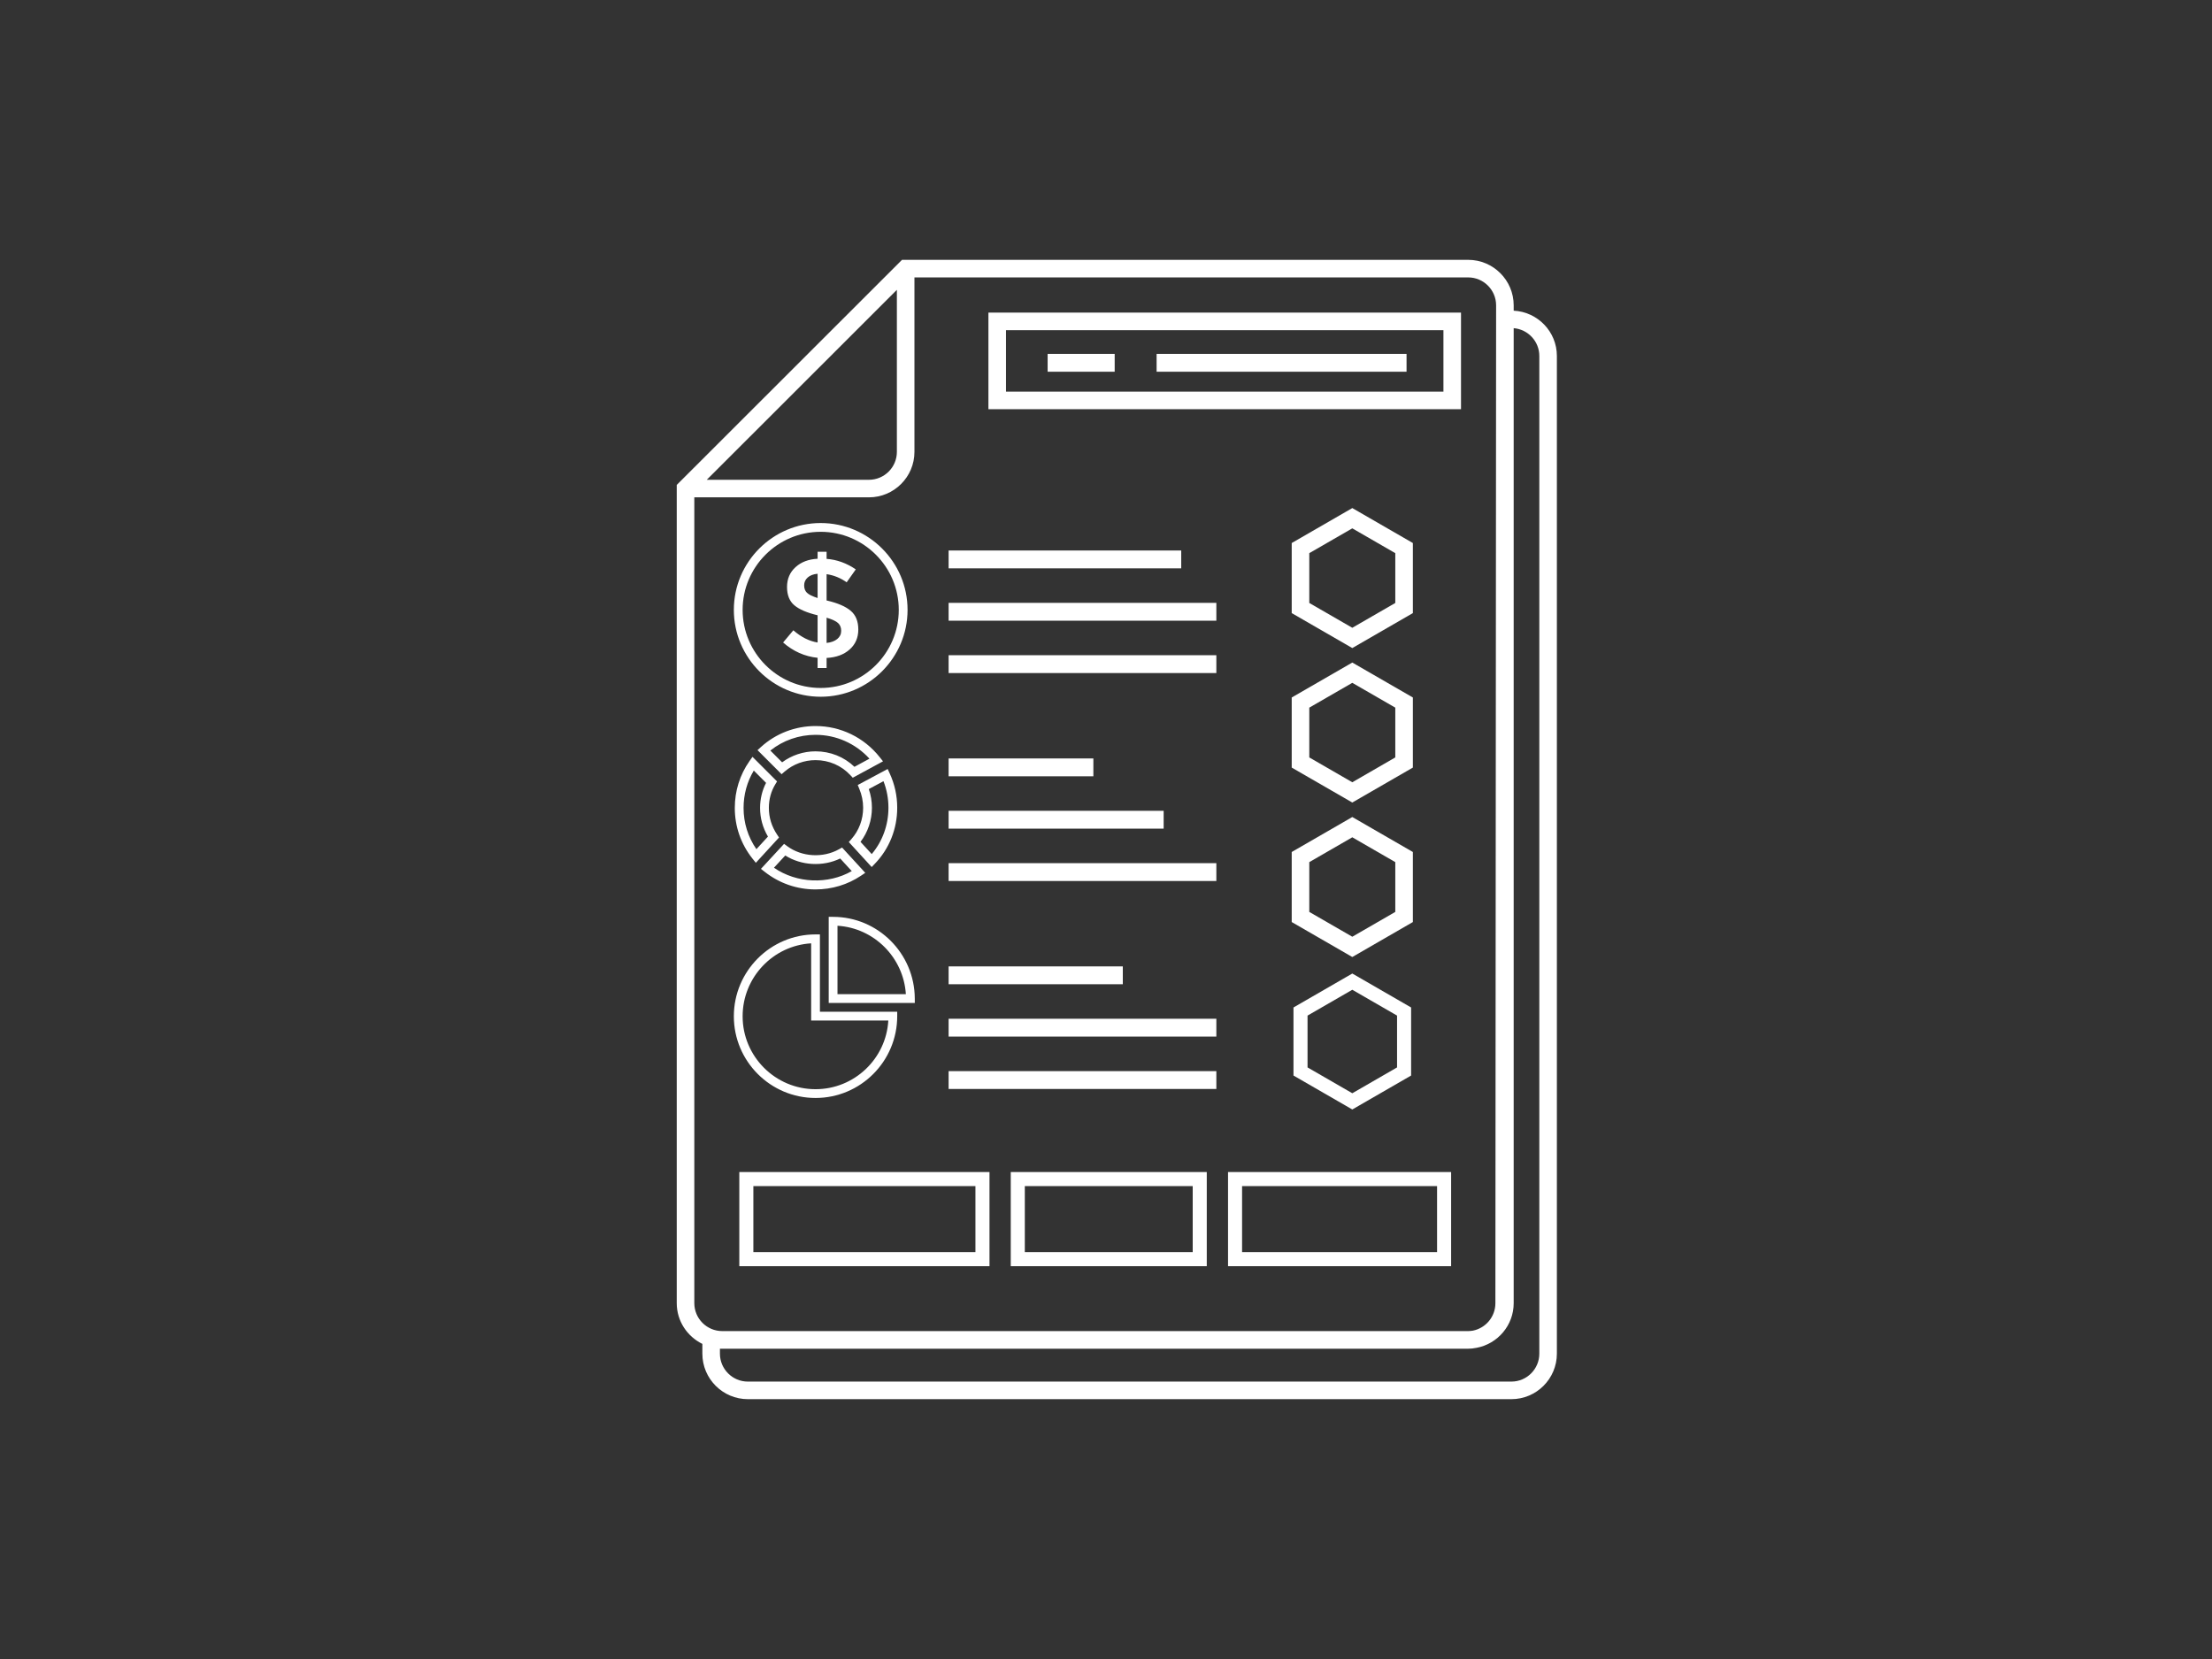 <?xml version="1.0" encoding="UTF-8"?>
<svg width="124px" height="93px" viewBox="0 0 124 93" version="1.1" xmlns="http://www.w3.org/2000/svg" xmlns:xlink="http://www.w3.org/1999/xlink">
    <rect x="0" y="0" width="124" height="93" fill="#333333" stroke="none"/>
    <!-- Generator: Sketch 52.3 (67297) - http://www.bohemiancoding.com/sketch -->
    <title>Artboard</title>
    <desc>Created with Sketch.</desc>
    <g id="Artboard" stroke="none" stroke-width="1" fill="none" fill-rule="evenodd">
        <g id="noun_Business-paper_2790066" transform="translate(37, 14)" fill="#FFFFFF">
            <g id="Group">
                <path d="M44.901,3.524 L18.409,3.524 L18.409,8.939 L44.901,8.939 L44.901,3.524 Z M43.916,7.954 L19.394,7.954 L19.394,4.509 L43.916,4.509 L43.916,7.954 Z" id="Shape" fill-rule="nonzero"></path>
                <path d="M5.014,28.666 C4.476,29.431 4.191,30.338 4.191,31.29 C4.191,32.338 4.537,33.324 5.19,34.142 L5.37,34.367 L6.67,32.949 L6.563,32.788 C6.257,32.33 6.101,31.826 6.101,31.29 C6.101,30.807 6.222,30.363 6.46,29.97 L6.56,29.805 L5.182,28.427 L5.014,28.666 Z M5.944,29.885 C5.724,30.31 5.609,30.792 5.609,31.29 C5.609,31.861 5.757,32.4 6.05,32.897 L5.402,33.603 C4.931,32.922 4.683,32.128 4.683,31.29 C4.683,30.541 4.88,29.823 5.256,29.197 L5.944,29.885 Z" id="Shape" fill-rule="nonzero"></path>
                <path d="M8.717,47.55 C11.242,47.55 13.296,45.496 13.296,42.961 L13.296,42.715 L8.963,42.715 L8.963,38.381 L8.717,38.381 C6.192,38.381 4.138,40.44 4.138,42.971 C4.138,45.496 6.192,47.55 8.717,47.55 Z M8.471,38.881 L8.471,43.207 L12.797,43.207 C12.675,45.351 10.892,47.058 8.717,47.058 C6.464,47.058 4.63,45.224 4.63,42.971 C4.63,40.795 6.331,39.009 8.471,38.881 Z" id="Shape" fill-rule="nonzero"></path>
                <path d="M9.702,37.397 L9.456,37.397 L9.456,42.222 L14.282,42.222 L14.281,41.975 C14.271,39.45 12.217,37.397 9.702,37.397 Z M9.948,41.73 L9.948,37.896 C11.998,38.02 13.649,39.672 13.781,41.73 L9.948,41.73 Z" id="Shape" fill-rule="nonzero"></path>
                <path d="M4.444,56.98 L18.469,56.98 L18.469,51.702 L4.444,51.702 L4.444,56.98 Z M5.232,52.49 L17.681,52.49 L17.681,56.192 L5.232,56.192 L5.232,52.49 Z" id="Shape" fill-rule="nonzero"></path>
                <path d="M19.661,56.98 L30.649,56.98 L30.649,51.702 L19.661,51.702 L19.661,56.98 Z M20.449,52.49 L29.861,52.49 L29.861,56.192 L20.449,56.192 L20.449,52.49 Z" id="Shape" fill-rule="nonzero"></path>
                <path d="M31.841,56.98 L44.347,56.98 L44.347,51.702 L31.841,51.702 L31.841,56.98 Z M32.628,52.49 L43.559,52.49 L43.559,56.192 L32.628,56.192 L32.628,52.49 Z" id="Shape" fill-rule="nonzero"></path>
                <path d="M9.006,25.058 C11.691,25.058 13.876,22.873 13.876,20.189 C13.876,17.504 11.691,15.32 9.006,15.32 C6.322,15.32 4.138,17.504 4.138,20.189 C4.138,22.873 6.322,25.058 9.006,25.058 Z M9.006,15.812 C11.42,15.812 13.383,17.776 13.383,20.189 C13.383,22.602 11.42,24.566 9.006,24.566 C6.593,24.566 4.63,22.602 4.63,20.189 C4.63,17.776 6.593,15.812 9.006,15.812 Z" id="Shape" fill-rule="nonzero"></path>
                <path d="M7.473,21.333 L6.899,22.017 C7.47,22.516 8.115,22.801 8.833,22.875 L8.833,23.449 L9.337,23.449 L9.337,22.883 C9.872,22.856 10.302,22.699 10.627,22.41 C10.952,22.122 11.115,21.749 11.115,21.29 C11.115,20.831 10.973,20.481 10.69,20.24 C10.407,19.999 9.963,19.807 9.361,19.666 L9.337,19.666 L9.337,18.187 C9.741,18.245 10.116,18.397 10.462,18.643 L10.973,17.919 C10.459,17.568 9.914,17.371 9.337,17.329 L9.337,16.929 L8.833,16.929 L8.833,17.322 C8.325,17.348 7.912,17.505 7.595,17.793 C7.278,18.082 7.119,18.453 7.119,18.907 C7.119,19.36 7.257,19.702 7.532,19.933 C7.807,20.164 8.241,20.35 8.833,20.491 L8.833,22.017 C8.367,21.944 7.914,21.716 7.473,21.333 Z M9.337,20.625 C9.651,20.72 9.866,20.821 9.982,20.928 C10.097,21.035 10.155,21.181 10.155,21.364 C10.155,21.548 10.082,21.7 9.935,21.821 C9.788,21.941 9.589,22.015 9.337,22.041 L9.337,20.625 L9.337,20.625 Z M8.236,19.229 C8.131,19.127 8.079,18.988 8.079,18.812 C8.079,18.636 8.146,18.49 8.279,18.372 C8.413,18.254 8.598,18.184 8.833,18.163 L8.833,19.524 C8.54,19.429 8.341,19.331 8.236,19.229 Z" id="Shape" fill-rule="nonzero"></path>
                <path d="M1.081,13.04 L0.937,13.184 L0.937,59.053 C0.937,60.058 1.526,60.92 2.373,61.336 L2.373,61.883 C2.373,63.29 3.517,64.434 4.923,64.434 L47.725,64.434 C49.131,64.434 50.275,63.29 50.275,61.883 L50.275,5.954 C50.275,4.591 49.199,3.485 47.854,3.416 L47.854,3.117 C47.854,1.71 46.71,0.566 45.303,0.566 L13.565,0.566 L7.251,6.875 L1.081,13.04 L1.081,13.04 Z M13.277,2.247 L13.277,11.33 C13.277,12.193 12.574,12.896 11.71,12.896 L2.619,12.896 L13.277,2.247 Z M49.291,5.954 L49.291,61.883 C49.291,62.746 48.588,63.449 47.725,63.449 L4.923,63.449 C4.06,63.449 3.358,62.746 3.358,61.883 L3.358,61.608 L45.263,61.608 C45.439,61.608 45.611,61.59 45.777,61.555 C46.957,61.332 47.854,60.297 47.854,59.053 L47.854,4.396 C48.656,4.463 49.291,5.134 49.291,5.954 Z M46.869,3.117 C46.825,63.904 46.829,58.745 46.828,59.057 C46.828,59.812 46.291,60.444 45.579,60.591 C45.489,60.607 45.397,60.618 45.303,60.618 L3.487,60.618 C2.624,60.618 1.922,59.916 1.922,59.053 L1.922,13.88 L11.71,13.88 C13.117,13.88 14.262,12.736 14.262,11.33 L14.262,1.551 L45.303,1.551 C46.166,1.551 46.869,2.254 46.869,3.117 Z" id="Shape" fill-rule="nonzero"></path>
                <path d="M6.987,29.25 C7.465,28.838 8.08,28.611 8.717,28.611 C9.471,28.611 10.165,28.912 10.674,29.458 L10.804,29.598 L12.5,28.678 L12.317,28.448 C11.435,27.337 10.123,26.7 8.717,26.7 C7.578,26.7 6.491,27.118 5.656,27.877 L5.465,28.051 L6.814,29.4 L6.987,29.25 Z M8.717,27.193 C9.874,27.193 10.96,27.676 11.74,28.53 L10.899,28.986 C10.312,28.425 9.544,28.118 8.717,28.118 C8.039,28.118 7.383,28.336 6.844,28.734 L6.184,28.074 C6.899,27.504 7.788,27.193 8.717,27.193 Z" id="Shape" fill-rule="nonzero"></path>
                <path d="M12.046,34.415 C12.853,33.576 13.296,32.463 13.296,31.28 C13.296,30.606 13.153,29.954 12.87,29.345 L12.76,29.108 L11.083,30.006 L11.168,30.213 C11.313,30.558 11.386,30.918 11.386,31.28 C11.386,31.934 11.153,32.558 10.728,33.037 L10.582,33.203 L11.864,34.604 L12.046,34.415 Z M11.878,31.28 C11.878,30.925 11.819,30.574 11.703,30.233 L12.526,29.792 C12.711,30.266 12.804,30.765 12.804,31.28 C12.804,32.245 12.473,33.158 11.867,33.878 L11.239,33.192 C11.653,32.649 11.878,31.978 11.878,31.28 Z" id="Shape" fill-rule="nonzero"></path>
                <path d="M8.717,35.859 C9.634,35.859 10.516,35.593 11.267,35.089 L11.505,34.929 L10.205,33.511 L10.035,33.606 C9.128,34.113 7.95,34.038 7.13,33.435 L6.953,33.305 L5.657,34.707 L5.866,34.871 C6.689,35.518 7.674,35.859 8.717,35.859 Z M7.02,33.957 C7.917,34.523 9.122,34.596 10.1,34.126 L10.748,34.832 C9.419,35.591 7.664,35.523 6.386,34.643 L7.02,33.957 Z" id="Shape" fill-rule="nonzero"></path>
                <rect id="Rectangle" x="16.177" y="16.86" width="13.04" height="1"></rect>
                <rect id="Rectangle" x="16.177" y="19.795" width="15.009" height="1"></rect>
                <rect id="Rectangle" x="16.177" y="22.73" width="15.009" height="1"></rect>
                <rect id="Rectangle" x="16.177" y="28.517" width="8.115" height="1"></rect>
                <rect id="Rectangle" x="16.177" y="31.452" width="12.055" height="1"></rect>
                <rect id="Rectangle" x="16.177" y="34.387" width="15.009" height="1"></rect>
                <rect id="Rectangle" x="16.177" y="40.174" width="9.765" height="1"></rect>
                <rect id="Rectangle" x="16.177" y="43.109" width="15.009" height="1"></rect>
                <rect id="Rectangle" x="16.177" y="46.045" width="15.009" height="1"></rect>
                <rect id="Rectangle" x="27.837" y="5.838" width="14.011" height="1"></rect>
                <rect id="Rectangle" x="21.728" y="5.838" width="3.759" height="1"></rect>
                <path d="M35.51,42.477 L35.51,46.292 L38.807,48.195 L42.104,46.292 L42.104,42.477 L38.807,40.574 L35.51,42.477 Z M41.316,45.837 L38.807,47.285 L36.298,45.837 L36.298,42.932 L38.807,41.484 L41.316,42.932 L41.316,45.837 Z" id="Shape" fill-rule="nonzero"></path>
                <path d="M35.411,37.688 L38.807,39.648 L42.202,37.688 L42.202,33.761 L38.807,31.801 L35.411,33.761 L35.411,37.688 Z M36.396,34.329 L38.807,32.937 L41.217,34.329 L41.217,37.12 L38.807,38.511 L36.396,37.12 L36.396,34.329 Z" id="Shape" fill-rule="nonzero"></path>
                <path d="M35.411,29.029 L38.807,30.988 L42.202,29.029 L42.202,25.1 L38.807,23.141 L35.411,25.1 L35.411,29.029 Z M36.396,25.669 L38.807,24.278 L41.217,25.669 L41.217,28.46 L38.807,29.852 L36.396,28.46 L36.396,25.669 Z" id="Shape" fill-rule="nonzero"></path>
                <path d="M42.202,20.369 L42.202,16.441 L38.807,14.481 L35.411,16.441 L35.411,20.369 L38.807,22.329 L42.202,20.369 Z M36.396,17.009 L38.807,15.618 L41.217,17.009 L41.217,19.801 L38.807,21.192 L36.396,19.801 L36.396,17.009 Z" id="Shape" fill-rule="nonzero"></path>
            </g>
        </g>
    </g>
</svg>